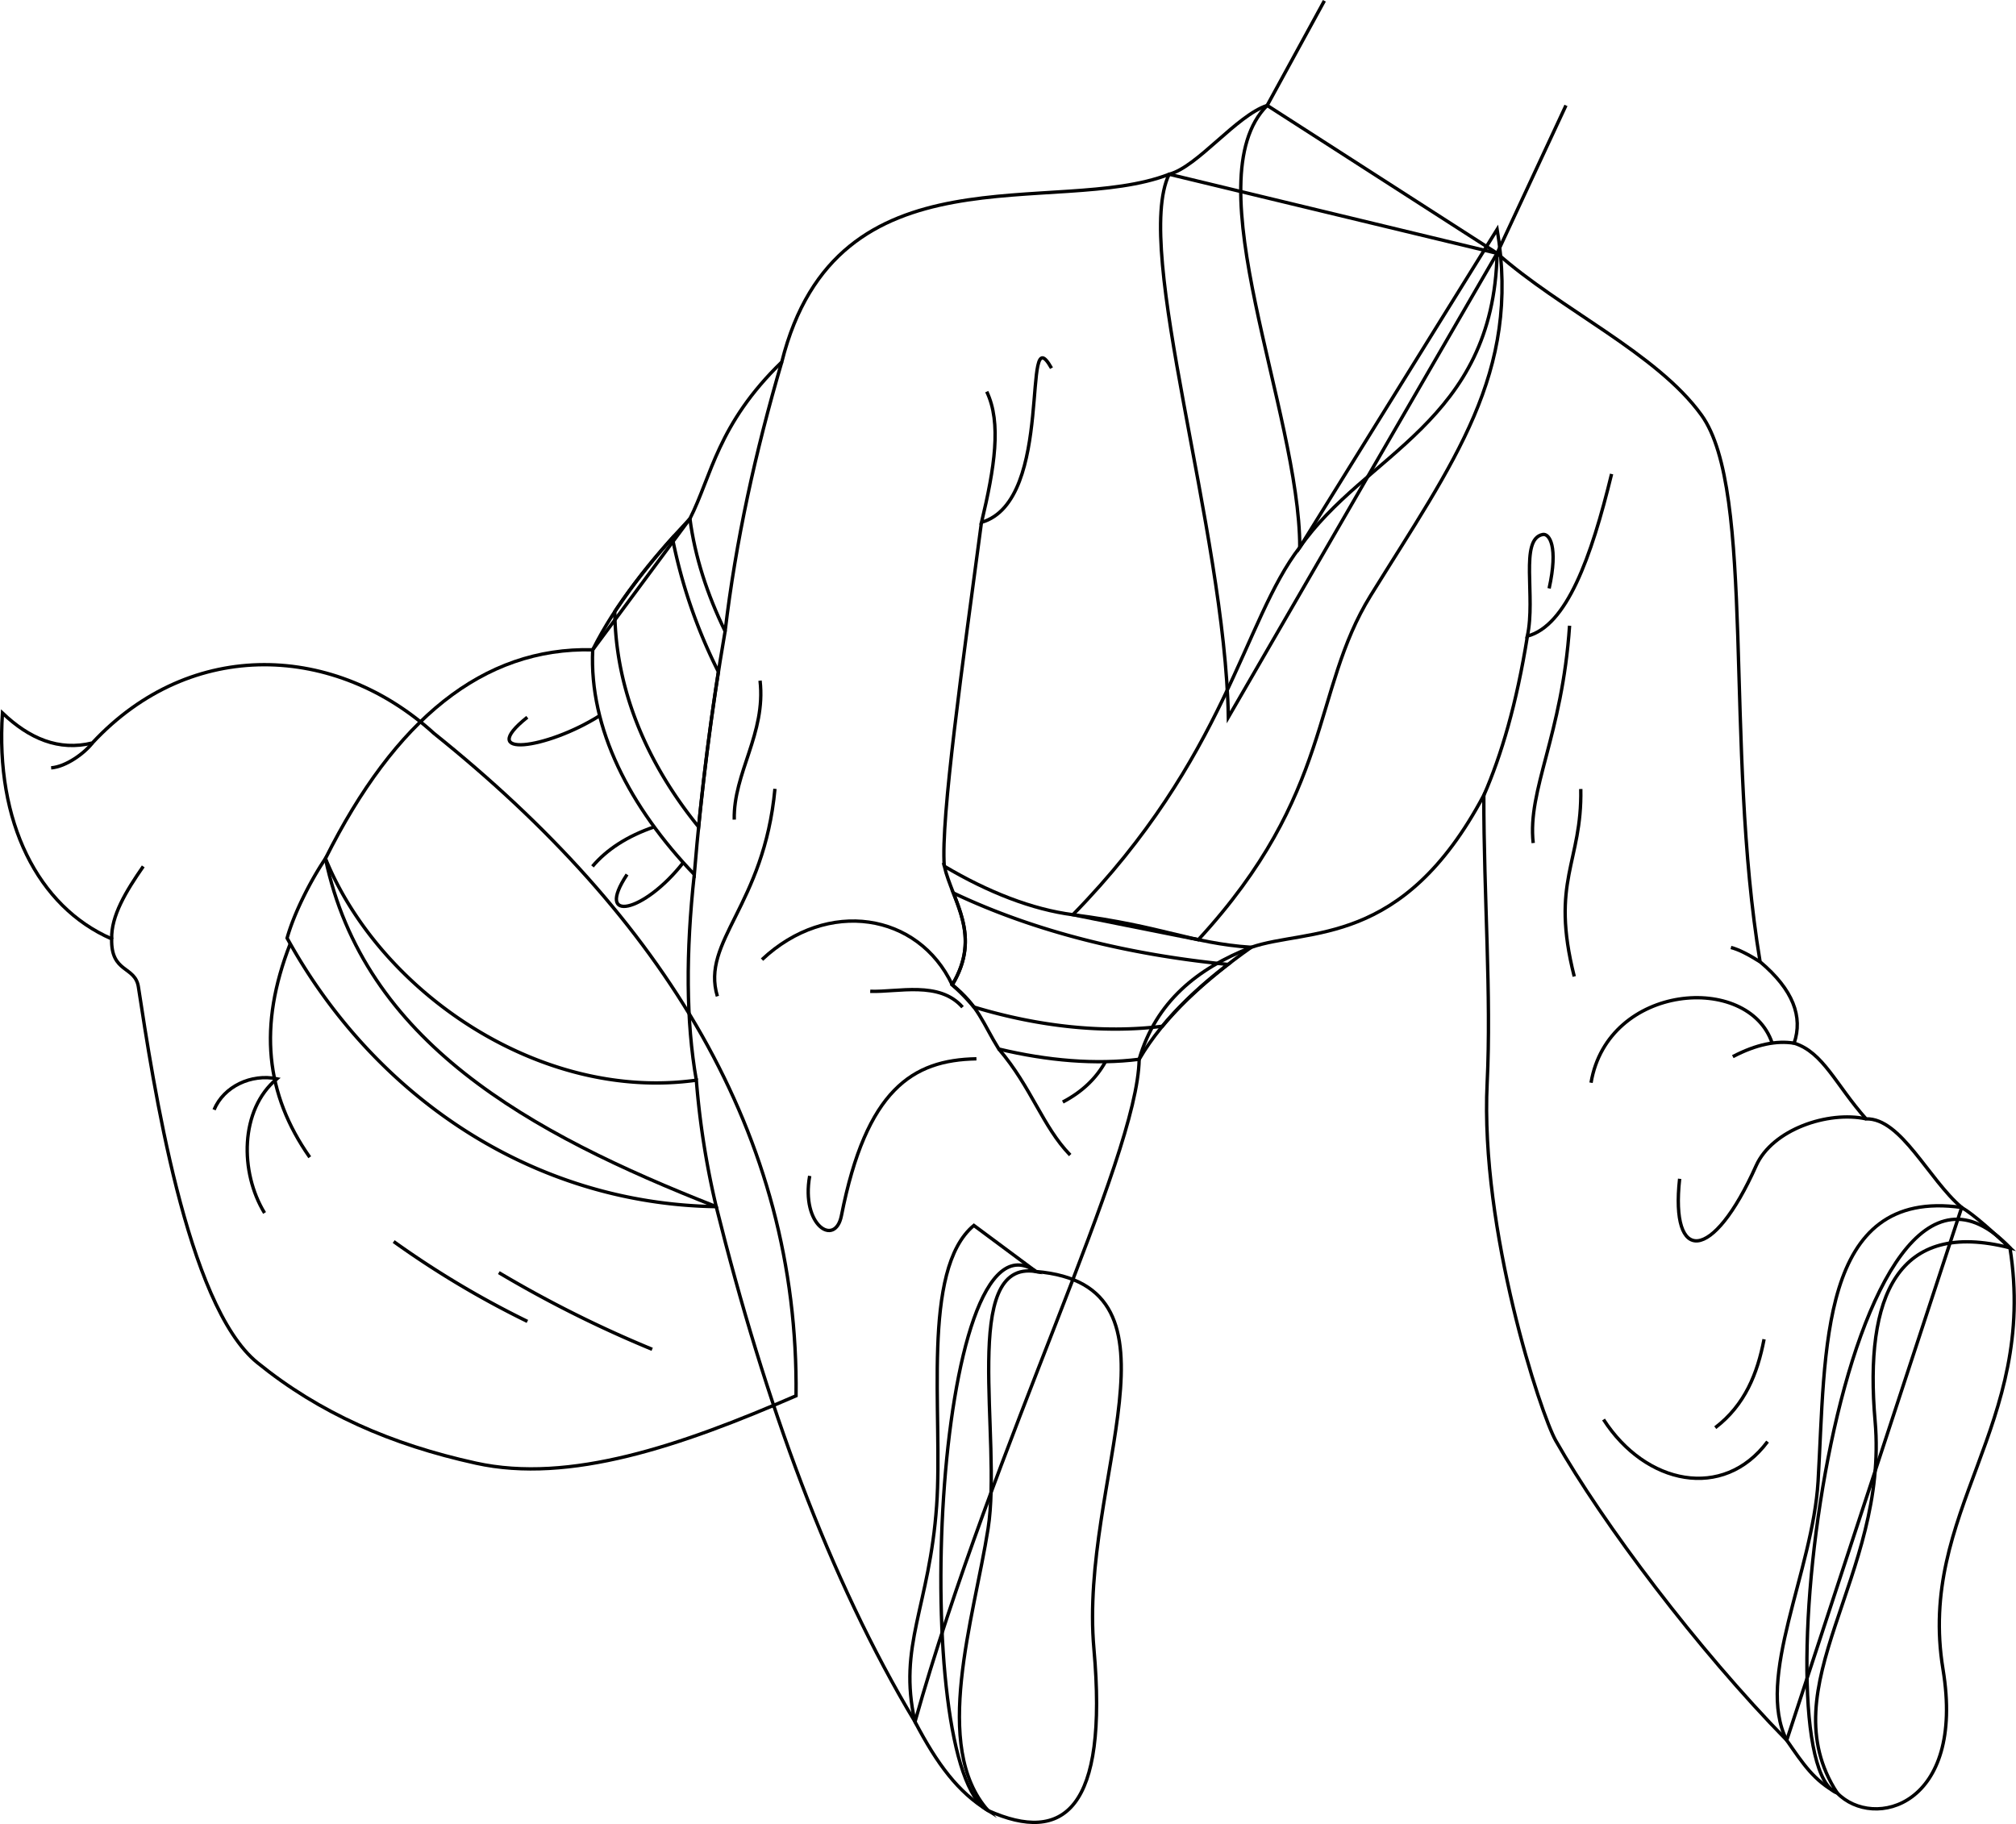 <svg id="presence" xmlns="http://www.w3.org/2000/svg" viewBox="0 0 1198.29 1084.24">
  <defs>
    <style>
      .cls-1 {
        fill: none;
        stroke: #000;
        stroke-miterlimit: 10;
        stroke-width: 2px;
      }
    </style>
  </defs>
  <title>future</title>
  <path id="ghostTail" class="cls-1" d="M257.91,435.9c-57.9-52.81-143.8-57.9-203,5.72-20,4.95-37.51-2.62-53.45-17.81-4.35,64.65,21,115.17,64.91,134.26-.51,20.52,14,15.91,15.9,28.63C91,643.36,110.8,775.8,153,810c36.86,29.92,79.49,48.65,129.86,59.72C338.52,882,404.5,859.51,473.16,829.68,474.94,674.67,394.14,545.15,257.91,435.9Z"/>
  <g id="clothesCreaseLine">
    <path class="cls-1" d="M234,738a553.29,553.29,0,0,0,79.48,47.46"/>
    <path class="cls-1" d="M296.5,756.47a701.48,701.48,0,0,0,91.15,45.58"/>
  </g>
  <path id="clothesOverlapLine" class="cls-1" d="M172.51,561C153.39,610,157.86,650.42,184.1,687.87"/>
  <g id="clothesFoldLine">
    <path class="cls-1" d="M54.93,441.62c-4.7,6.07-15.56,14.09-24.53,14.8"/>
    <path class="cls-1" d="M66.39,558.07C66,544.43,74.89,529.78,85.14,515"/>
    <path class="cls-1" d="M157.25,721c-14.78-24.19-14.78-61.36,7.33-79.76-15.25-3.1-31.52,4.51-37.34,18.4"/>
  </g>
  <path id="motherChineseGown" class="cls-1" d="M193.45,510.32c22.79,108.73,120.47,163,232.27,206.93,29.09,116.77,67,220.91,118.14,306.18,46.79-166,132.21-334.4,133.25-393.78,10-34.26,34.61-54,66.54-66.54,33.7-11.64,89.94.73,138.3-90.37,0,60.73,4.55,118.31,2,171C879.7,731.42,916,841,924.69,856.27c28.11,49.48,84.4,124.1,137.32,178.16l104-316.69c-19.73-16.69-36-53.18-56.85-52.68-18-20.24-25.42-39.57-42.74-45,5.29-15.62-.47-31.7-20.24-48.37-21.37-128.21-2.36-280-34.87-325-26.57-36.83-84.35-63-121.43-96.11l-194.94-47C627.76,129.7,497.3,84.71,464.68,215.18c-38.24,37.11-41.62,67.48-54.6,93.15L352.3,386.25C287.07,384.62,234.65,427.82,193.45,510.32Z"/>
  <g id="motherGownInner">
    <path class="cls-1" d="M1194.7,741.73c16.7,105.87-55.26,156.67-39.8,250.53,13.43,81.52-41.32,95.74-62.86,73.55C1044.34,1048.46,1095.64,637.23,1194.7,741.73Z"/>
    <path class="cls-1" d="M615.75,755.81c95.16,8,25.52,124.18,34.46,224.25,8.55,95.76-18,116.28-62.91,96.17C539.92,1050.17,554.66,712.21,615.75,755.81Z"/>
  </g>
  <g id="clothesOverlapLine-2" data-name="clothesOverlapLine">
    <path class="cls-1" d="M464.68,215.18C449,268.46,437.3,321.8,431,375.22"/>
    <path class="cls-1" d="M412.68,519.8c-5.05,46.25-4.94,87.31,1.22,122.28"/>
    <path class="cls-1" d="M583.37,310.48c-11.18,84-24.29,176.07-22.09,204.42"/>
    <path class="cls-1" d="M593.69,623.57c19.49,22.84,26,46.1,42.42,63"/>
    <path class="cls-1" d="M882,472.74c10.42-24,19.39-54.08,25.88-94.61"/>
  </g>
  <g id="clothesFoldLine-2" data-name="clothesFoldLine">
    <path class="cls-1" d="M625,218.84c-18.54-33.18,2.53,78.81-41.58,91.64,7.73-32.5,12-59.07,3.08-77.69"/>
    <path class="cls-1" d="M957.91,281.75c-12.16,50-26.78,90.23-50.08,96.38C913,354.75,903,320.38,917,317.71c3.93-.75,9.32,7.11,3.78,32.05"/>
    <path class="cls-1" d="M932.94,371.94c-4.43,65.42-25.17,97.41-21.62,129.17"/>
    <path class="cls-1" d="M939.6,469c.82,43.9-18.3,54.33-3.88,111.43"/>
    <path class="cls-1" d="M1046.16,571.71c-6.85-4.33-12.77-7.37-17.31-8.51"/>
    <path class="cls-1" d="M1066.4,620.08c-10.38-1.66-22.37.64-36.44,8"/>
    <path class="cls-1" d="M1109.14,665.06c-22.63-4.84-55.65,6.28-65.32,27.87-26,58.21-51.1,58.15-45.46,7.76"/>
    <path class="cls-1" d="M945.7,643.59c10-59.32,93.69-65.42,107.65-23.56"/>
    <path class="cls-1" d="M657.08,631.06c-5.44,9.84-13.77,17.92-25.37,24"/>
    <path class="cls-1" d="M580.38,629.37c-38,.68-65.49,18.29-80.24,93.21-3.72,18.91-24.18,5.9-18.87-23.6"/>
    <path class="cls-1" d="M566,585.4c-20.08-42.72-74.13-51.61-113.07-15"/>
    <path class="cls-1" d="M572.12,598.69c-13.74-15.78-38.35-8.85-54.87-9.44"/>
    <path class="cls-1" d="M460.62,468.9c-6.49,69.61-44.1,90.49-34.22,123.3"/>
    <path class="cls-1" d="M451.77,404.59c3.59,31.46-15.93,54.87-15.34,82.6"/>
    <path class="cls-1" d="M356.42,425.43c-31.49,19.87-74,25.66-43,.91"/>
    <path class="cls-1" d="M388.86,491.51c-16.12,5.54-28.21,13.45-36.7,23.48"/>
    <path class="cls-1" d="M406.13,512.74c-23.39,29.9-52.89,36.39-33.42,7.06"/>
    <path class="cls-1" d="M1048.54,796.07c-3.92,20.36-11.31,39-29,52.55"/>
    <path class="cls-1" d="M1050.62,856.92c-26.28,35.26-72.6,25.58-97.49-13.14"/>
  </g>
  <g id="motherChineseTrim">
    <path class="cls-1" d="M1194.7,741.73c-10.42-9.62-21.14-19.54-28.71-24-85.25-12-80.8,85.89-85.34,162.82-3.15,53.5-37.49,116.94-18.64,153.87,9.72,14,16.16,24,30,31.38-41.17-63.49,30.65-128.65,22.54-221C1108,770.09,1128.05,724.68,1194.7,741.73Z"/>
    <path class="cls-1" d="M193.45,510.32c-8.82,13.06-18.75,32.63-22.8,47.3,51.52,93.75,145.27,157.94,255.07,159.63a492,492,0,0,1-11.82-75.17C321.42,655,225.93,590.07,193.45,510.32Z"/>
    <path class="cls-1" d="M615.75,755.81c-45.32-7.38-20,99.08-28.45,152.84-8.4,53.49-33.73,129.64,0,167.58-17.82-11-30.11-27.36-43.44-52.8-10.32-45.22,8.65-68.41,12.87-128.49,3.82-54.49-9.49-140.18,22.13-166.53Z"/>
    <path class="cls-1" d="M694.91,103.59c16.91-4.45,39.88-34.83,58.29-40.93l136.66,87.9L730.12,426.34C728.11,314.76,673.18,148.53,694.91,103.59Z"/>
    <path class="cls-1" d="M637.72,543.72C729.17,450.07,738.87,369,772.59,325.32l117.31-189c14.22,85.55-26,138.18-75.23,217.72-35.11,56.8-22,117.23-102.41,204.55Z"/>
  </g>
  <g id="motherBeltTrim">
    <path class="cls-1" d="M410.08,308.33c-23.54,25.11-44.23,50.79-57.78,77.92-2.2,46.88,22.16,93.64,60.38,133.55C416.82,469.59,423,421.52,431,375.22,420.42,353.53,413.07,331,410.08,308.33Z"/>
    <path class="cls-1" d="M637.72,543.72c-24-3.09-50.35-13.33-76.44-28.82,4.94,20.93,22.45,41,4.74,70.5,15.72,12.6,18.3,23.16,27.67,38.17,29.06,6.95,57.57,9.35,83.42,6.08,15.08-25.83,39.12-47.06,66.54-66.54C706.88,560.48,692,550.72,637.72,543.72Z"/>
  </g>
  <g id="motherChineseBelt">
    <path class="cls-1" d="M399.67,319.72a372.89,372.89,0,0,0-34.24,43.85c.38,46.86,19.48,90.62,49.81,127.94Q420,444.17,427,399.29A310,310,0,0,1,399.67,319.72Z"/>
    <path class="cls-1" d="M566.67,530.79c6.15,15.8,12.58,32.57-.65,54.61a125.72,125.72,0,0,1,12.85,13.19c37.83,11.44,76.48,15.83,112,11.43,11-13.3,24.28-25.38,39-36.75C671.14,567.5,615.36,553.91,566.67,530.79Z"/>
  </g>
  <g id="skinEastAsian">
    <path class="cls-1" d="M787.19.48l-34,62.18c-44.35,44.5,19.32,182,19.39,262.66,38.5-55.65,115.1-74.22,117.27-174.76l40.94-87.9"/>
  </g>
</svg>
